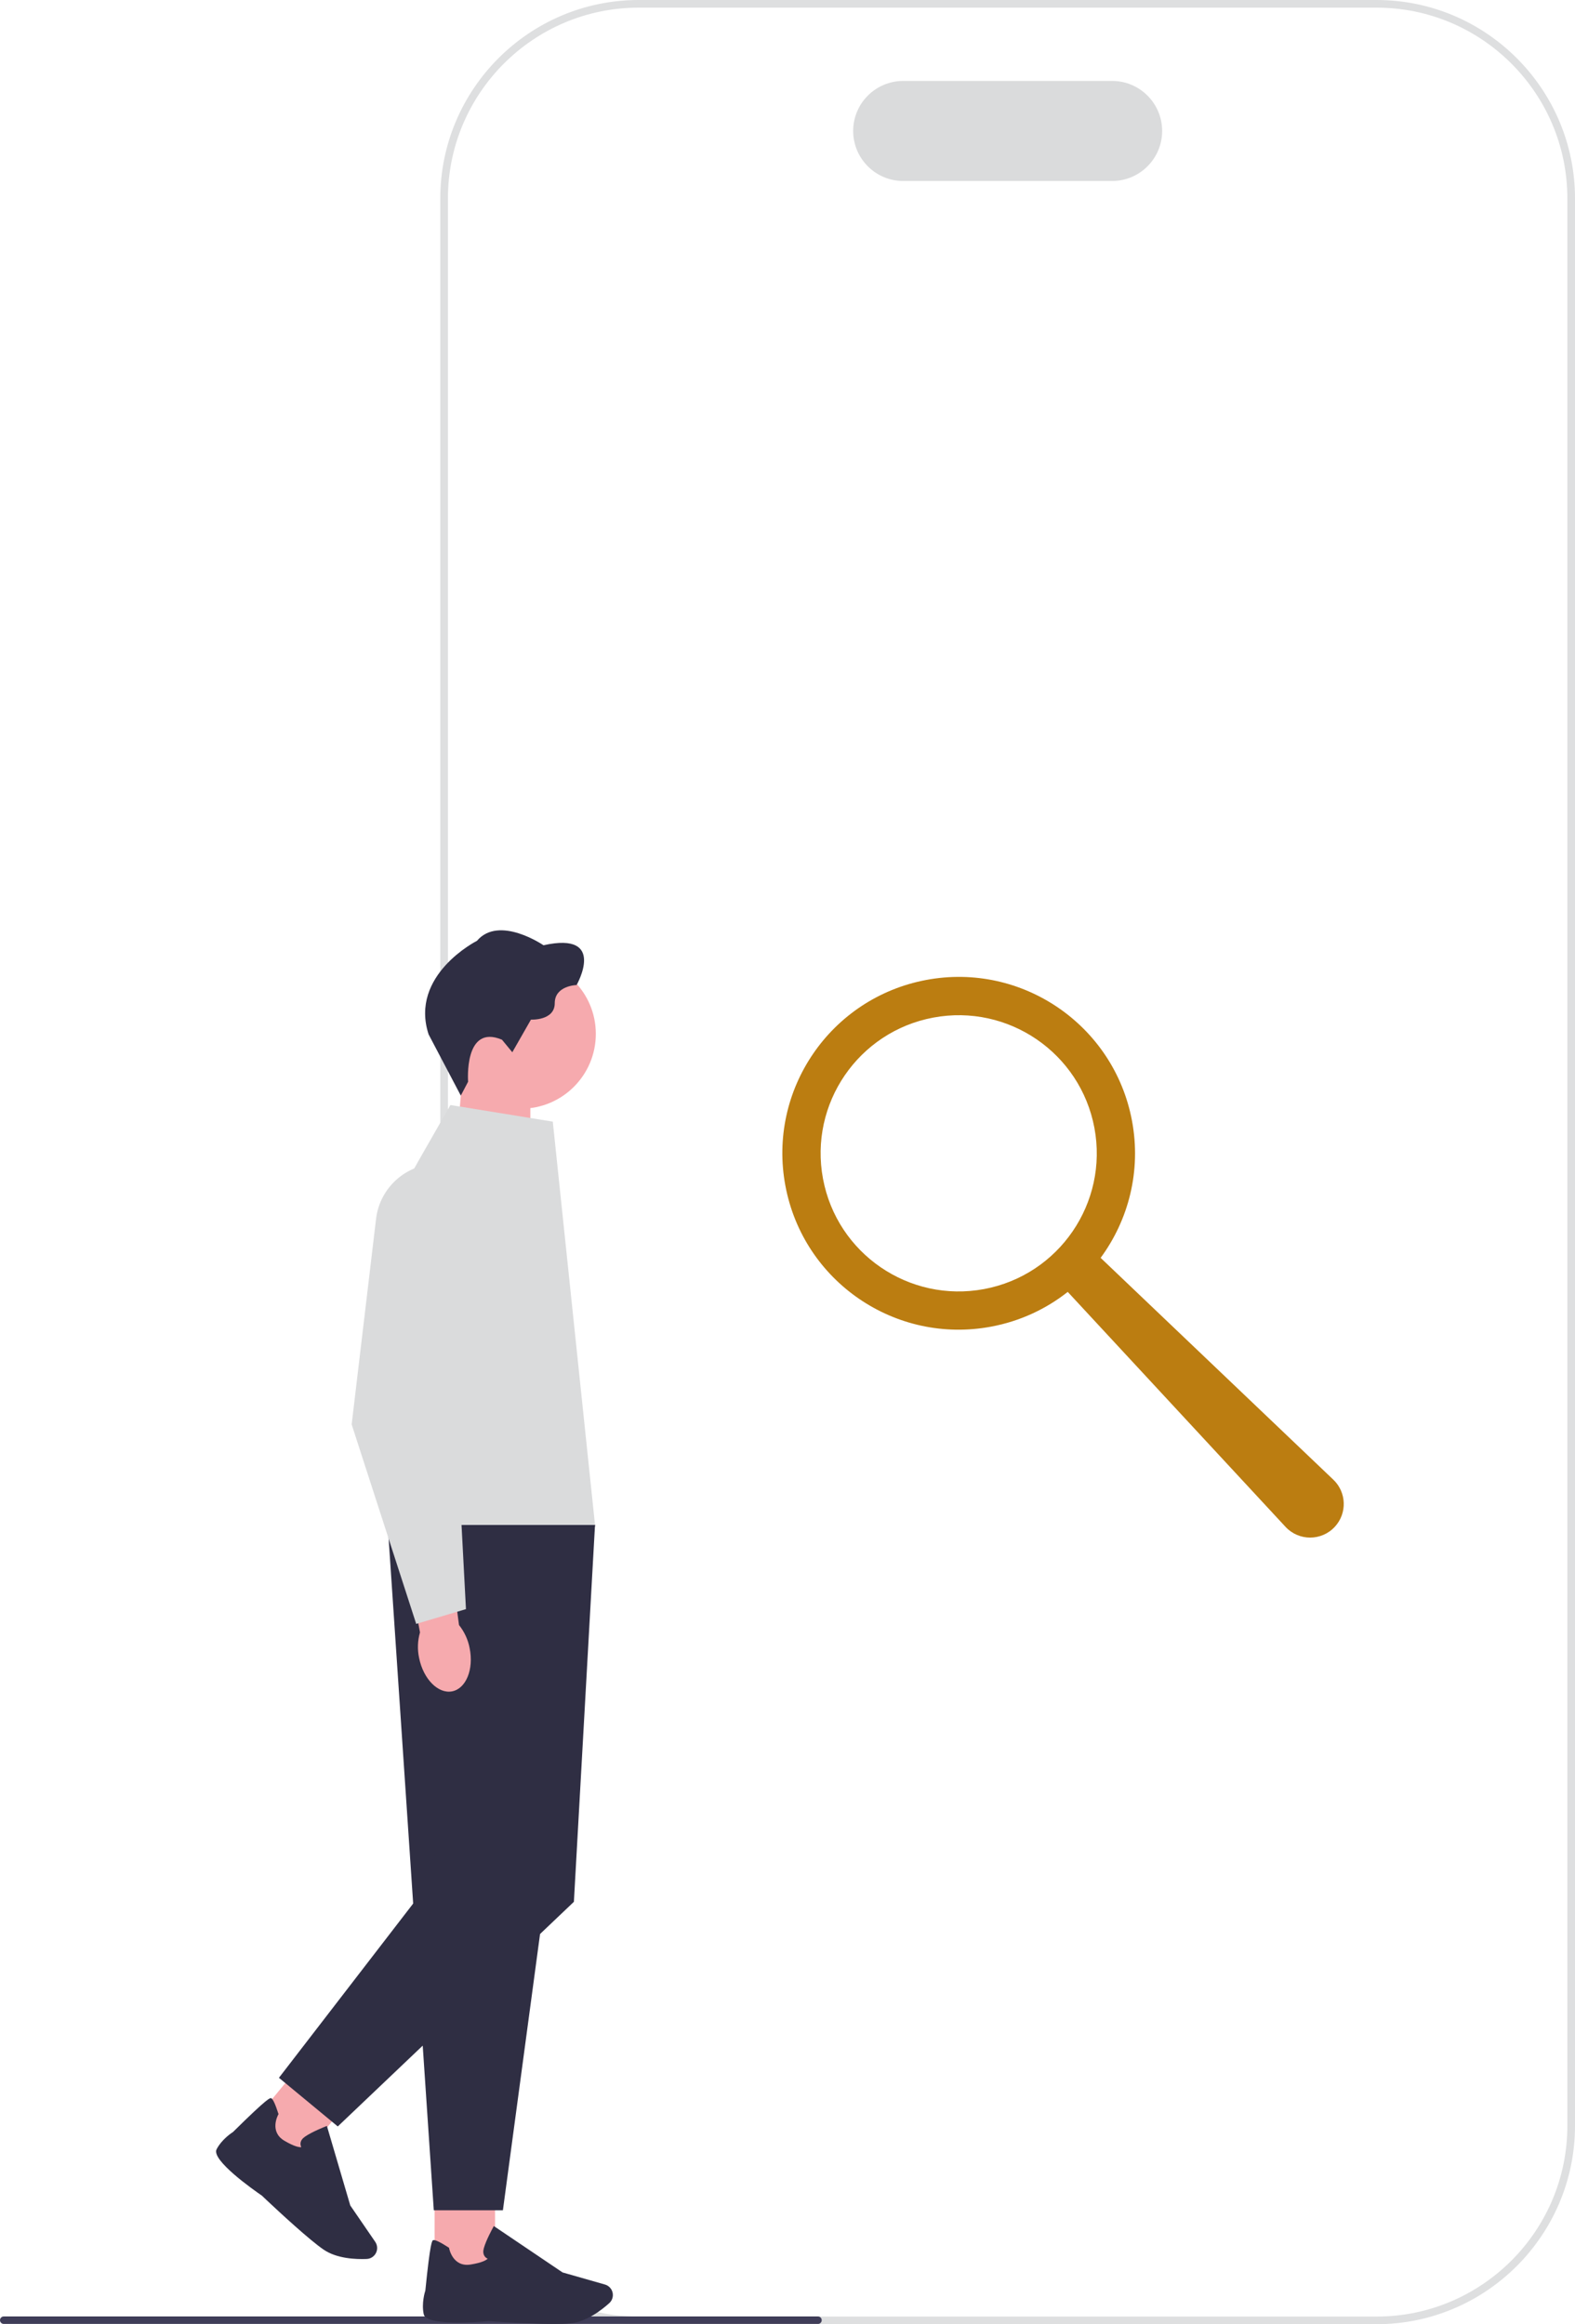<svg xmlns="http://www.w3.org/2000/svg" width="412.24" height="608.19" viewBox="0 0 412.24 608.19" xmlns:xlink="http://www.w3.org/1999/xlink" role="img" artist="Katerina Limpitsouni" source="https://undraw.co/"><path d="m360.3,608.19h-193.12c-28.64,0-51.94-23.3-51.94-51.94V51.94c0-28.64,23.3-51.94,51.94-51.94h193.12c28.64,0,51.94,23.3,51.94,51.94v504.31c0,28.64-23.3,51.94-51.94,51.94ZM167.18,2c-27.54,0-49.94,22.4-49.94,49.94v504.31c0,27.54,22.4,49.94,49.94,49.94h193.12c27.54,0,49.94-22.4,49.94-49.94V51.94c0-27.54-22.4-49.94-49.94-49.94h-193.12Z" fill="#dedfe0"/><path d="m291.09,47.36h-54.69c-7.22,0-13.09-5.87-13.09-13.09s5.87-13.09,13.09-13.09h54.69c7.22,0,13.09,5.87,13.09,13.09s-5.87,13.09-13.09,13.09Z" fill="#dadbdc"/><path d="m215.08,607.14c0,.54-.44.98-.98.98H.98c-.54,0-.98-.44-.98-.98s.44-.98.98-.98h213.12c.54,0,.98.44.98.98h0Z" fill="#3f3d58"/><polygon points="119.16 304.11 138.81 310.57 138.81 282.29 120.98 282.29 119.16 304.11" fill="#f6aaae"/><circle cx="136.37" cy="270.54" r="19.58" fill="#f6aaae"/><path d="m131.39,272.07l2.7,3.28,4.88-8.54s6.23.32,6.23-4.3,5.72-4.75,5.72-4.75c0,0,8.09-14.13-8.67-10.41,0,0-11.63-7.97-17.41-1.16,0,0-17.73,8.93-12.66,24.48l8.43,16.02,1.91-3.63s-1.16-15.23,8.87-10.99Z" fill="#2f2e43"/><rect x="113.75" y="572.09" width="15.82" height="22.44" fill="#f6aaae"/><path d="m127.83,607.39c-2.71.25-16.24,1.31-16.92-1.79-.62-2.85.29-5.83.42-6.23,1.3-12.94,1.78-13.09,2.07-13.18.46-.13,1.81.5,3.99,1.91l.14.09.03.16c.04.2,1.01,4.95,5.59,4.23,3.14-.5,4.16-1.19,4.49-1.53-.27-.12-.6-.33-.83-.7-.34-.53-.4-1.21-.18-2.02.59-2.15,2.36-5.33,2.43-5.46l.2-.36,17.98,12.13,11.1,3.17c.84.24,1.51.84,1.85,1.64h0c.47,1.12.18,2.42-.72,3.23-2.02,1.81-6.02,4.92-10.23,5.3-1.12.1-2.6.14-4.26.14-6.95,0-17.08-.72-17.16-.73h.01v0Z" fill="#2f2e43"/><rect x="67.95" y="544.168" width="22.44" height="15.82" transform="translate(-396.678 261.171) rotate(-50.4)" fill="#f6aaae"/><path d="m68.59,574.58c-2.24-1.54-13.35-9.34-11.9-12.16,1.34-2.59,3.94-4.3,4.3-4.53,9.25-9.14,9.72-8.95,10-8.83.44.19,1.07,1.54,1.86,4.01l.05.15-.08.14c-.1.18-2.38,4.46,1.61,6.82,2.74,1.62,3.97,1.73,4.43,1.68-.13-.26-.25-.64-.2-1.07.07-.62.46-1.19,1.16-1.67,1.83-1.28,5.21-2.6,5.36-2.66l.38-.15,6.12,20.81,6.53,9.52c.49.72.63,1.61.38,2.45h0c-.35,1.16-1.4,1.98-2.62,2.03-2.71.11-7.77-.05-11.26-2.44-.92-.63-2.09-1.54-3.37-2.6-5.35-4.43-12.7-11.44-12.76-11.5h.01v-0Z" fill="#2f2e43"/><path d="m155.74,399.02h-54.26l12.06,179.36h18.09l24.12-179.36h0l-.01-0Z" fill="#2f2e43"/><polygon points="144.69 408.9 155.74 399.02 150.21 497.66 88.41 556.44 73.01 543.71 109.01 496.99 144.69 408.9" fill="#2f2e43"/><path d="m144.69,293.51l-26.8-4.35-8.32,14.55c-10.58,18.5-14.89,39.92-12.3,61.07l4.21,34.25h54.26l-11.05-105.51h0l0-.01Z" fill="#dadbdc"/><path id="uuid-a048c2b9-908a-4c55-bce2-85345ea0567b-138" d="m122.93,431.31c1.11,5.53-.96,10.58-4.61,11.28-3.66.69-7.52-3.23-8.63-8.77-.47-2.21-.39-4.49.24-6.66l-4.4-23.51,11.5-1.79,3.11,23.37c1.42,1.79,2.38,3.87,2.79,6.09h0v-.01Z" fill="#f6aaae"/><path d="m108.94,424.94l-16.89-52.18v-.08l6.38-53.73c.98-8.23,7.96-14.43,16.24-14.43,5.07,0,9.77,2.29,12.89,6.29s4.21,9.11,2.98,14.04l-11.27,45.07,2.69,51.15-13.03,3.87h.01v-0Z" fill="#dadbdc"/><path d="m205.57,310.29c4.69,25.05,28.8,41.56,53.86,36.86,7.58-1.42,14.38-4.62,20.04-9.09h0l57,61.48c3.49,3.76,9.44,3.75,12.92-.03h0c3.25-3.53,3.07-9.01-.41-12.32l-60.9-58.04c7.32-9.94,10.66-22.77,8.21-35.86-4.69-25.05-28.8-41.56-53.86-36.86s-41.56,28.8-36.86,53.86h0v-0Zm9.84-1.84c-3.67-19.62,9.25-38.5,28.87-42.17,19.62-3.67,38.5,9.25,42.17,28.87s-9.25,38.5-28.87,42.17-38.5-9.25-42.17-28.87h-0Z" fill="#bb7d11"/></svg>